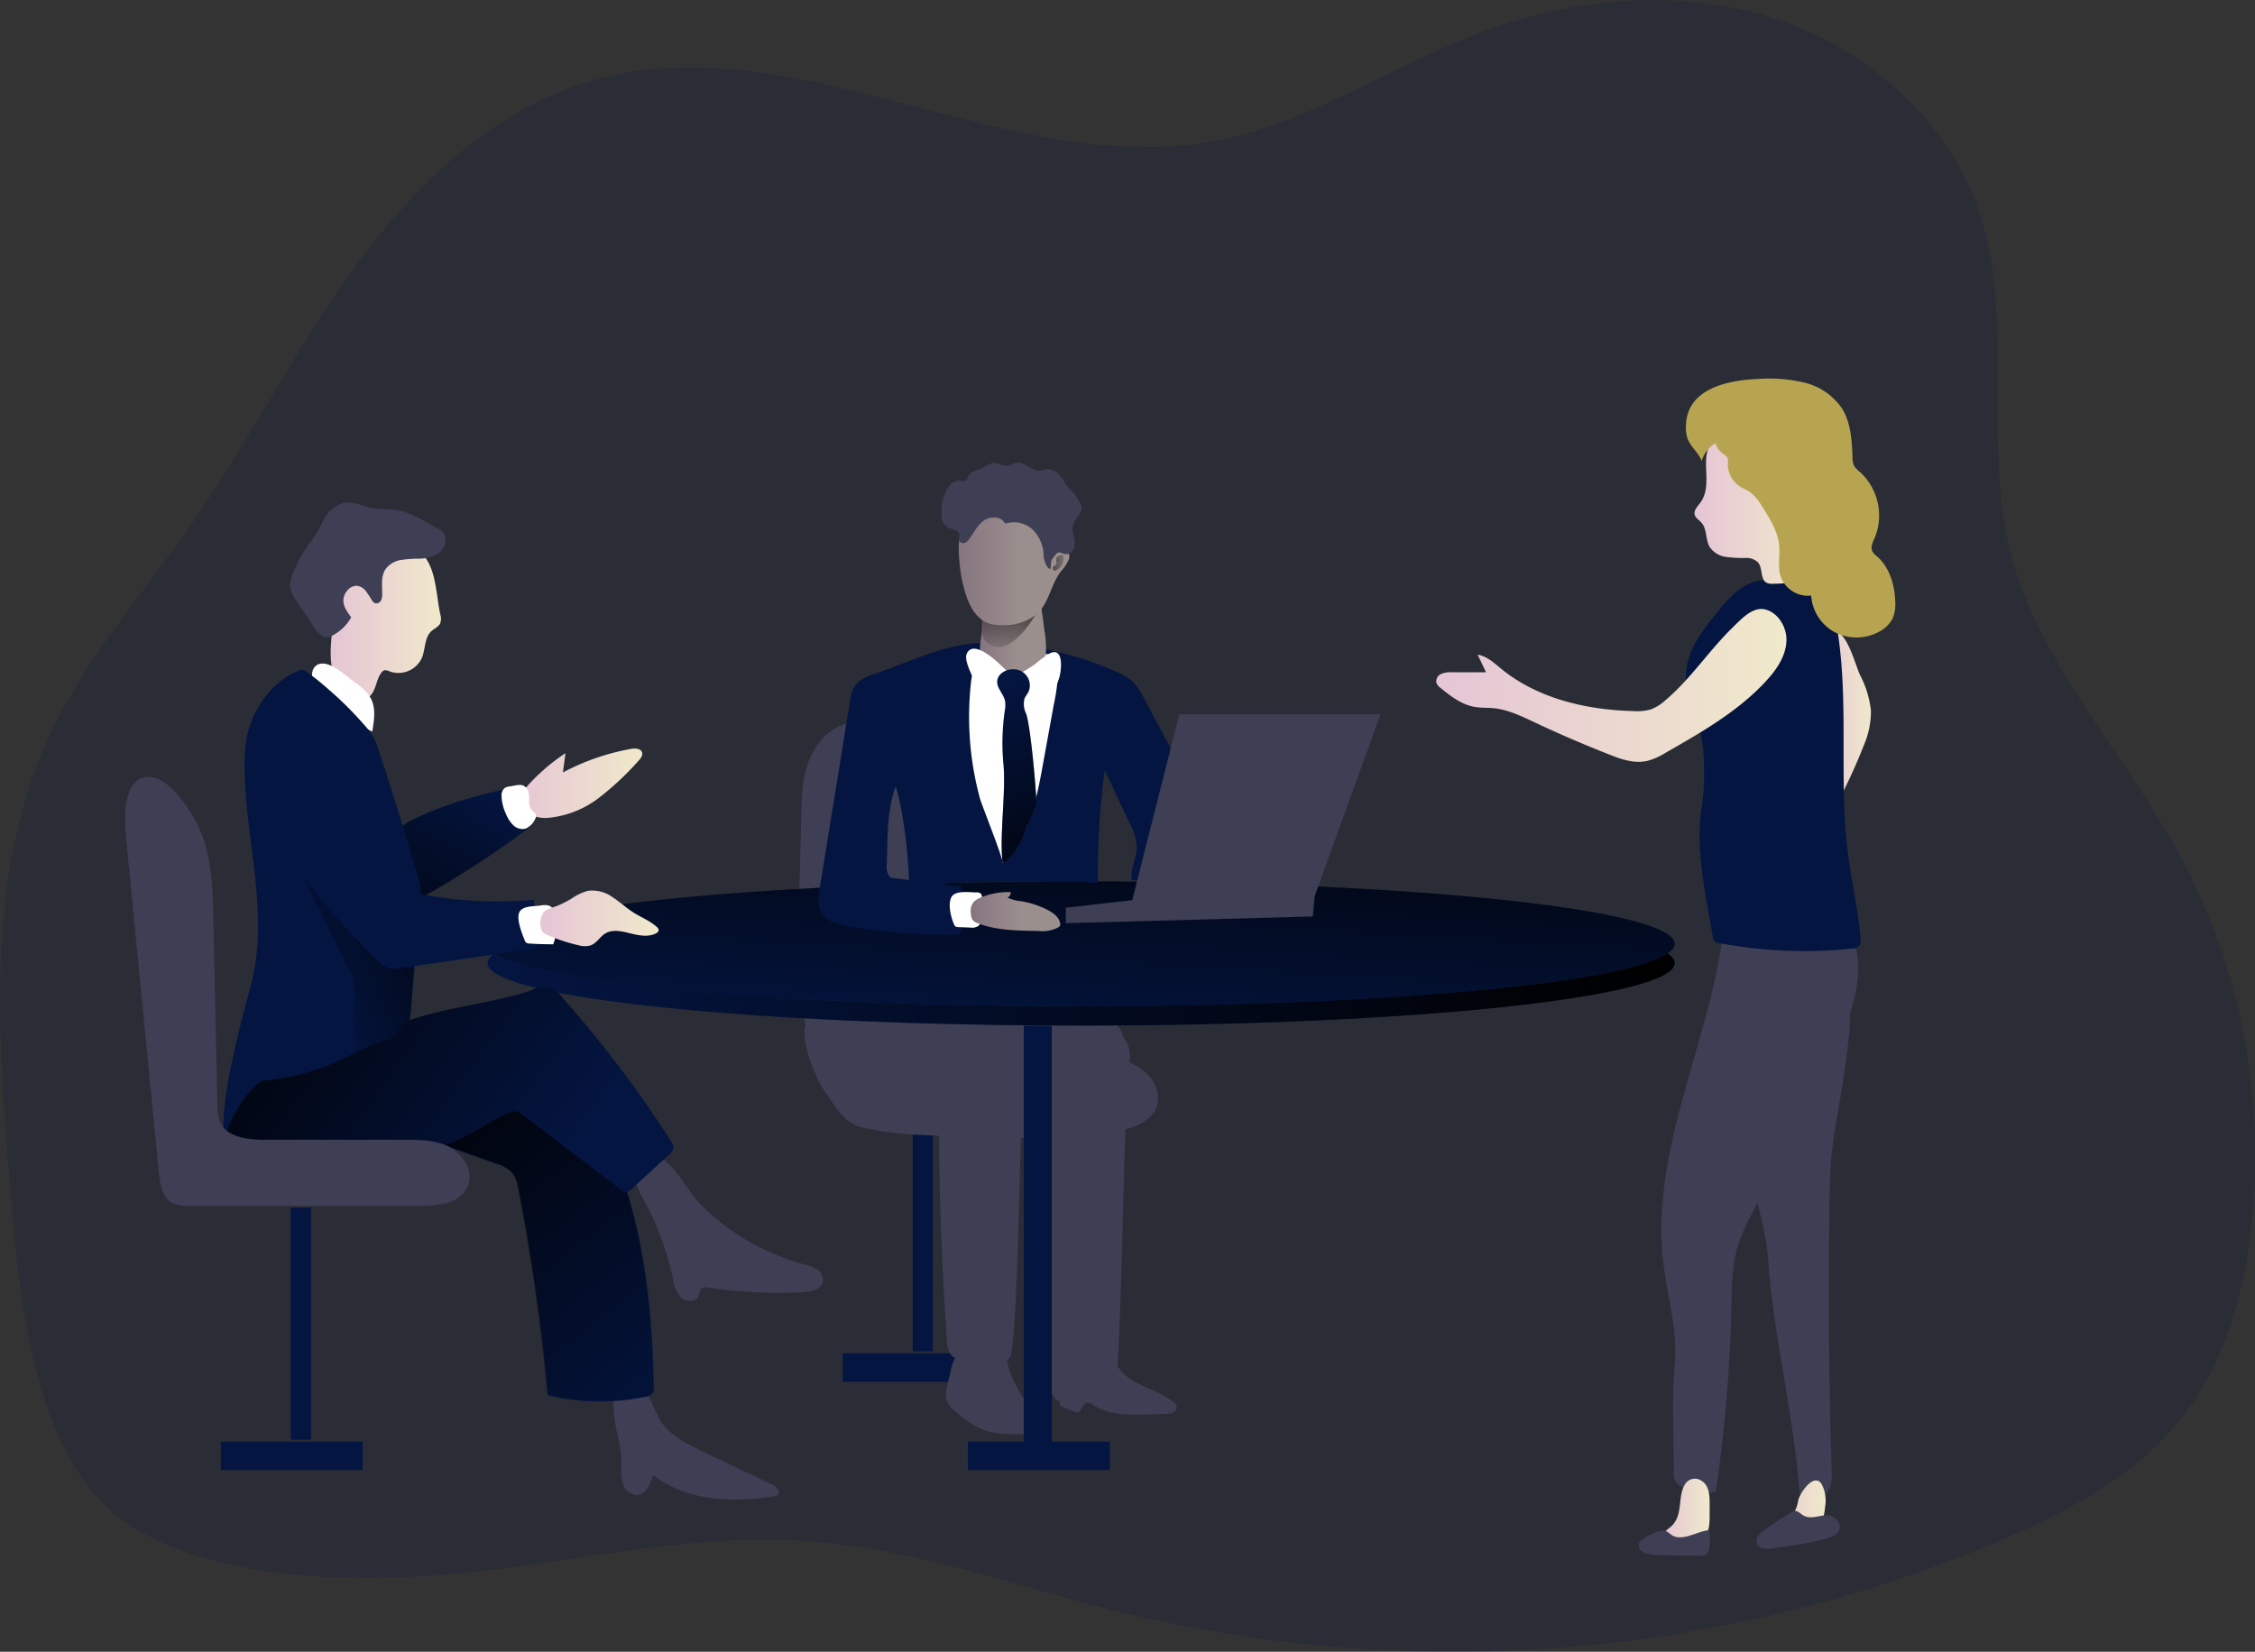 <svg id="Layer_1" data-name="Layer 1" xmlns="http://www.w3.org/2000/svg" xmlns:xlink="http://www.w3.org/1999/xlink" viewBox="0 0 444.79 325.9"><rect x="0" y="0" width="444.79" height="325.9" fill="#333333" stroke="none"/><defs><linearGradient id="linear-gradient" x1="106.51" y1="172.67" x2="82.64" y2="215.36" gradientUnits="userSpaceOnUse"><stop offset="0" stop-opacity="0"/><stop offset="0.99"/></linearGradient><linearGradient id="linear-gradient-2" x1="148.81" y1="300.09" x2="88.22" y2="222.29" xlink:href="#linear-gradient"/><linearGradient id="linear-gradient-3" x1="337.86" y1="316.62" x2="347.07" y2="316.62" gradientUnits="userSpaceOnUse"><stop offset="0" stop-color="#e5c5d5"/><stop offset="0.42" stop-color="#ead4d1"/><stop offset="1" stop-color="#f0e9cb"/></linearGradient><linearGradient id="linear-gradient-4" x1="358.58" y1="315.82" x2="369.94" y2="315.82" xlink:href="#linear-gradient-3"/><linearGradient id="linear-gradient-5" x1="106.05" y1="213.39" x2="340.19" y2="213.39" xlink:href="#linear-gradient"/><linearGradient id="linear-gradient-6" x1="221.83" y1="226.26" x2="225.5" y2="164.28" xlink:href="#linear-gradient"/><linearGradient id="linear-gradient-7" x1="369.13" y1="160.88" x2="378.93" y2="160.88" xlink:href="#linear-gradient-3"/><linearGradient id="linear-gradient-8" x1="75.07" y1="140.95" x2="96.86" y2="140.95" xlink:href="#linear-gradient-3"/><linearGradient id="linear-gradient-9" x1="66.49" y1="205.49" x2="105.74" y2="187.82" xlink:href="#linear-gradient"/><linearGradient id="linear-gradient-10" x1="116.53" y1="199.34" x2="139.8" y2="199.34" xlink:href="#linear-gradient-3"/><linearGradient id="linear-gradient-11" x1="118.39" y1="250.99" x2="49.86" y2="201.3" xlink:href="#linear-gradient"/><linearGradient id="linear-gradient-12" x1="111.04" y1="172.69" x2="136.6" y2="172.69" xlink:href="#linear-gradient-3"/><linearGradient id="linear-gradient-13" x1="203.17" y1="144.07" x2="216.2" y2="144.07" gradientUnits="userSpaceOnUse"><stop offset="0" stop-color="#867580"/><stop offset="0.57" stop-color="#9b8f8e"/></linearGradient><linearGradient id="linear-gradient-14" x1="206.78" y1="148.73" x2="211.6" y2="129.3" xlink:href="#linear-gradient"/><linearGradient id="linear-gradient-15" x1="199" y1="129.02" x2="220.77" y2="129.02" xlink:href="#linear-gradient-13"/><linearGradient id="linear-gradient-16" x1="203.88" y1="154.66" x2="222.02" y2="199.88" xlink:href="#linear-gradient"/><linearGradient id="linear-gradient-17" x1="201.36" y1="198.01" x2="219" y2="198.01" xlink:href="#linear-gradient-13"/><linearGradient id="linear-gradient-18" x1="344.12" y1="118.52" x2="366.27" y2="118.52" xlink:href="#linear-gradient-3"/><linearGradient id="linear-gradient-19" x1="293.13" y1="153.44" x2="362.23" y2="153.44" xlink:href="#linear-gradient-3"/><linearGradient id="linear-gradient-20" x1="221.22" y1="129.45" x2="213.64" y2="128.88" xlink:href="#linear-gradient"/></defs><title>Team Meeting 2</title><path d="M11.77,251c-2.45-29.63-4.65-60.83,7.91-87.77,7.11-15.25,18.49-28,28.08-41.83C59.3,104.79,68.35,86.52,80.33,70.2s27.66-31,47.18-36.35c40.08-11,81.94,20,122.72,12,18.08-3.55,33.77-14.42,51-21,18.27-7,38.82-9.1,57.53-3.37s35.21,19.87,41.48,38.4c7.16,21.14.75,44.72,6,66.41,5.33,22.15,22,39.55,33,59.5a126.06,126.06,0,0,1,14.7,74.9c-1.55,13.2-5.38,26.5-13.57,37-8.93,11.43-22.23,18.55-35.56,24.27A276.71,276.71,0,0,1,230.83,336.2c-20.66-5.1-40.92-12.62-62.15-14-21.41-1.41-42.66,3.51-64,5.94C84.06,330.5,53.51,330.9,35.33,319,15.75,306.11,13.49,271.66,11.77,251Z" transform="translate(-9.88 -18.16)" fill="#041541" opacity="0.18" style="isolation:isolate"/><path d="M112.73,173.21a1.83,1.83,0,0,1,1.44.14,1.74,1.74,0,0,1,.52,1,19.38,19.38,0,0,1,.61,4.28,3.86,3.86,0,0,1-.28,1.85,4.27,4.27,0,0,1-1.43,1.47,194.78,194.78,0,0,1-22.54,14.35c-.33.18-3.33-10-3.38-11-.16-2.68.69-3.89,3-5.1C97.28,176.78,105.49,174.6,112.73,173.21Z" transform="translate(-9.88 -18.16)" fill="#041541"/><path d="M112.73,173.29a1.79,1.79,0,0,1,1.44.14,1.74,1.74,0,0,1,.52,1,19.38,19.38,0,0,1,.61,4.28,3.88,3.88,0,0,1-.28,1.85,4.25,4.25,0,0,1-1.43,1.46,193.52,193.52,0,0,1-22.54,14.36c-.33.18-3.33-10-3.38-11-.16-2.68.69-3.89,3-5.1C97.28,176.85,105.49,174.68,112.73,173.29Z" transform="translate(-9.88 -18.16)" fill="url(#linear-gradient)"/><path d="M168.38,267.59a8,8,0,0,1,2.65,1,2.53,2.53,0,0,1,1.18,2.42c-.3,1.55-2.27,2-3.84,2.09a91,91,0,0,1-18.66-.89c-.57-.09-1.26-.14-1.62.31s-.24.8-.37,1.2c-.43,1.35-2.48,1.43-3.52.47a7,7,0,0,1-1.61-3.83A56.05,56.05,0,0,0,136.91,255a15,15,0,0,1-1.6-3.57c-.84-3.49,2.77-6.4,5.79-4.16,2.71,2,4.54,6.11,7,8.56A45.89,45.89,0,0,0,168.38,267.59Z" transform="translate(-9.88 -18.16)" fill="#3e3e54"/><path d="M132.47,306.78a11.45,11.45,0,0,0,.22,4,3.1,3.1,0,0,0,2.92,2.33c1.78-.16,2.62-2.24,3.08-4,6.41,5.23,15.53,5.57,23.71,4.29a1.44,1.44,0,0,0,1-.42c.53-.67-.39-1.53-1.16-1.9l-13.45-6.39c-3.17-1.51-6.47-3.13-8.51-6-1.51-2.11-4.4-12.8-8.37-7C129.26,295.56,132.62,302.58,132.47,306.78Z" transform="translate(-9.88 -18.16)" fill="#3e3e54"/><path d="M87.48,240.58l20.32,7.23a6.93,6.93,0,0,1,3.32,1.94,7,7,0,0,1,1.1,3,392.71,392.71,0,0,1,5.71,40.69,43.22,43.22,0,0,0,19.3.3,2.06,2.06,0,0,0,1.46-.8,2,2,0,0,0,.16-1c-.26-15.78-2-31.76-8-46.38a16.7,16.7,0,0,0-4.08-6.54c-2-1.72-4.57-2.5-7-3.49-4-1.66-7.93-4-12.29-4.37-6.42-.5-12.34,3.52-16.87,8.1C89.69,239.18,88.29,240.14,87.48,240.58Z" transform="translate(-9.88 -18.16)" fill="#041541"/><path d="M87.32,240.43l20.32,7.22a7,7,0,0,1,3.32,1.94,6.8,6.8,0,0,1,1.1,3,395.27,395.27,0,0,1,5.72,40.68,43.18,43.18,0,0,0,19.29.31,2,2,0,0,0,1.46-.8,2.16,2.16,0,0,0,.17-1c-.26-15.77-2.06-31.76-8-46.37a16.58,16.58,0,0,0-4.09-6.55c-2-1.71-4.56-2.49-7-3.48-4-1.66-7.93-4-12.29-4.37-6.42-.51-12.34,3.52-16.87,8.1C89.53,239,88.14,240,87.32,240.43Z" transform="translate(-9.88 -18.16)" fill="url(#linear-gradient-2)"/><rect x="57.36" y="238.26" width="3.97" height="45.8" fill="#041541"/><rect x="43.56" y="284.44" width="27.99" height="5.6" fill="#041541"/><rect x="180.04" y="220.83" width="3.97" height="45.8" fill="#041541"/><rect x="166.23" y="267.01" width="27.99" height="5.6" fill="#041541"/><path d="M177.77,221.34a19.34,19.34,0,0,0-1.11,3.35,3,3,0,0,0,1.2,3.09,2.84,2.84,0,0,0,1.14.3,3.87,3.87,0,0,0,3.06-1.25,6.91,6.91,0,0,0,1.4-3.36,30.64,30.64,0,0,0,.43-8.81c-.22-2.29-2.54-5-4.37-2.41C177.9,214.58,178.68,218.67,177.77,221.34Z" transform="translate(-9.88 -18.16)" fill="#3e3e54"/><path d="M169.44,219.26c-2.58,2.34,1.17,11.57,3.21,14.39s3.64,6,7,6.89a64.06,64.06,0,0,0,12.6,1.57c9.13.5,18.29.76,27.43.39a57.76,57.76,0,0,0,12-1.45c2.54-.65,5.26-1.83,6.26-4.25.93-2.25,0-4.93-1.69-6.66a14.79,14.79,0,0,0-6.36-3.41c-8.33-2.59-17.14-2.78-25.8-2.92-4.26-.06-8.57,0-12.82-.45-2.69-.27-5.29-.88-8-.69C179.68,222.93,172.25,216.73,169.44,219.26Z" transform="translate(-9.88 -18.16)" fill="#3e3e54"/><path d="M185.82,234.89c3.34,2.22,7.36,2.19,11.19,2.12l21.92-.45c2.51-.05,5.1-.12,7.4-1.33,3.88-2,6.3-7.63,5.07-12.46a5,5,0,0,0-1.65-2.86,4.67,4.67,0,0,0-3.05-.53c-11.37.64-25.85-3.3-37.22-2.66-2.66.15-6.59,3.69-8.48,6.84C178.79,227.25,183.3,233.22,185.82,234.89Z" transform="translate(-9.88 -18.16)" fill="#3e3e54"/><path d="M196.65,282.6c.09,1.34.34,2.9,1.58,3.51a4.24,4.24,0,0,0,1.77.3l7.54.23a1.94,1.94,0,0,0,1.24-.25,1.71,1.71,0,0,0,.54-1.12c1.68-8.9,1.61-52.13,3-63.15.65-5.38-4.29-7.13-10.75-8.18-5.58-.91-6.84,2.79-6.73,7.29.35,13.23.11,26.45.66,39.68Q195.89,271.76,196.65,282.6Z" transform="translate(-9.88 -18.16)" fill="#3e3e54"/><path d="M217,290.86c.1,1.39.34,3,1.59,3.67a4.07,4.07,0,0,0,1.77.32l7.53.23a1.84,1.84,0,0,0,1.25-.25,1.87,1.87,0,0,0,.53-1.17c1.69-9.33,1.62-54.62,3-66.16.65-5.64-4.29-7.48-10.74-8.58-5.59-.95-6.85,2.93-6.73,7.64.35,13.86.11,27.71.65,41.57Q216.25,279.5,217,290.86Z" transform="translate(-9.88 -18.16)" fill="#3e3e54"/><path d="M350.18,198c-1.67,23.52-15,45.87-12.23,69.29.78,6.69,2.89,13.32,2.28,20-.65,7.06-.2,14.18-.2,21.27a3.86,3.86,0,0,0,.29,1.82,3.29,3.29,0,0,0,1.37,1.21,9.49,9.49,0,0,0,6.61.89A289.54,289.54,0,0,0,351.39,276c.08-3.87.09-7.8,1.14-11.52a41.83,41.83,0,0,1,3.21-7.48q5-9.79,9.9-19.63l3.25-6.47c1-2,2-4,3-6,2.41-5.06,4.6-10.42,4.52-16-.06-3.92-1.48-8.09-4.72-10.29-2.34-1.59-5.28-2-8.1-2.09C359.61,196.32,354.11,197.51,350.18,198Z" transform="translate(-9.88 -18.16)" fill="#3e3e54"/><path d="M373.85,228.32c-.62,5.52-1.94,10.94-2.56,16.46-.44,4-.52,8-.57,12q-.36,26,.47,52c0,1.29,0,2.72-.81,3.69-1.3,1.47-3.66,1-5.53.44-1-14.68-5.25-31.65-6.22-46.32-.56-8.35-4.55-16.74-4.29-25.1.26-8,8-13.74,11.05-21.15.92-2.25,4.51-10,8.11-6.69C376,216,374.2,225.21,373.85,228.32Z" transform="translate(-9.88 -18.16)" fill="#3e3e54"/><path d="M339.51,319.32c-.67.6-1.63,1.12-1.65,2a2.22,2.22,0,0,0,.37,1.1,1.58,1.58,0,0,0,.8.86,1.56,1.56,0,0,0,.8,0l4-.88a5.22,5.22,0,0,0,1.85-.68c1.29-.92,1.41-2.75,1.42-4.33v-2.46c0-1.62-.05-3.72-1.65-4.64a2.29,2.29,0,0,0-3.15.62C340.66,313.42,342,317.05,339.51,319.32Z" transform="translate(-9.88 -18.16)" fill="url(#linear-gradient-3)"/><path d="M334,321.76a2,2,0,0,0-.86,1,1.42,1.42,0,0,0,.55,1.43,3.3,3.3,0,0,0,1.49.59,20.7,20.7,0,0,0,3.52.25l6.38.08a2.1,2.1,0,0,0,1.42-.32,2,2,0,0,0,.55-1.29,13,13,0,0,0,.08-2.86.63.63,0,0,0-.19-.46.54.54,0,0,0-.45-.05c-2.06.35-5.1,2.26-7,.81-.65-.5-1-.87-1.91-.74A9.13,9.13,0,0,0,334,321.76Z" transform="translate(-9.88 -18.16)" fill="#3e3e54"/><path d="M359.26,319.57c-.36.21-.73.56-.67,1s.7.7,1.22.75a19.15,19.15,0,0,0,5.85-.29,5.7,5.7,0,0,0,2.28-.87c1.39-1,1.76-2.92,1.92-4.64a7,7,0,0,0-.7-4.6c-1.5-2.24-4.2,1.74-4.58,3.21a6.86,6.86,0,0,1-1.6,3.57C361.94,318.65,360.45,318.86,359.26,319.57Z" transform="translate(-9.88 -18.16)" fill="url(#linear-gradient-4)"/><path d="M365.43,317.07c-.45-.29-.84-.75-1.38-.78a1.86,1.86,0,0,0-1.09.39c-1.7,1-3.37,2.15-5,3.31a4.56,4.56,0,0,0-1.3,1.21,1.64,1.64,0,0,0-.15,1.69,1.71,1.71,0,0,0,1,.72,5.39,5.39,0,0,0,2.43,0c3.68-.61,7.95-1,11.43-2.36,2.61-1,1.25-4.08-1.18-4.11C368.58,317.11,367,318.07,365.43,317.07Z" transform="translate(-9.88 -18.16)" fill="#3e3e54"/><path d="M168,176.11l-.47,18.82c-.26,10.17-.48,20.65,2.43,30.14a12.13,12.13,0,0,0,2.91,5.5,8.4,8.4,0,0,0,5.43,1.8c5,.29,10.42-.59,14-4.91,3.17-3.77,4.36-9.45,4.89-14.89a170.71,170.71,0,0,0,.17-22.62c-.24-6.63-.6-13.71-3.78-19a28.33,28.33,0,0,0-5.37-6.12C179,156.23,168.4,161.46,168,176.11Z" transform="translate(-9.88 -18.16)" fill="#3e3e54"/><ellipse cx="213.25" cy="186.22" rx="117.07" ry="12.31" fill="#041541"/><path d="M340.19,208.19c0,6.8-52.41,12.31-117.07,12.31S106.05,215,106.05,208.19c0-.65.48-1.29,1.4-1.91,8.71,5.9,57.18,10.41,115.67,10.41s107-4.51,115.68-10.41C339.72,206.9,340.19,207.54,340.19,208.19Z" transform="translate(-9.88 -18.16)" fill="#041541"/><path d="M340.19,208.19c0,6.8-52.41,12.31-117.07,12.31S106.05,215,106.05,208.19c0-.65.48-1.29,1.4-1.91,8.71,5.9,57.18,10.41,115.67,10.41s107-4.51,115.68-10.41C339.72,206.9,340.19,207.54,340.19,208.19Z" transform="translate(-9.88 -18.16)" fill="url(#linear-gradient-5)"/><path d="M338.8,206.28c-8.71,5.9-57.19,10.41-115.68,10.41s-107-4.51-115.67-10.41c8.71-5.89,57.18-10.4,115.67-10.4S330.09,200.39,338.8,206.28Z" transform="translate(-9.88 -18.16)" fill="#041541"/><path d="M340.19,204.38c0,.65-.47,1.28-1.39,1.9-8.71,5.9-57.19,10.41-115.68,10.41s-107-4.51-115.67-10.41c-.92-.62-1.4-1.25-1.4-1.9,0-6.8,52.42-12.32,117.07-12.32S340.19,197.58,340.19,204.38Z" transform="translate(-9.88 -18.16)" fill="url(#linear-gradient-6)"/><path d="M376.73,151.28a19.87,19.87,0,0,1,2.19,7.1,17,17,0,0,1-1.35,6.68A114.22,114.22,0,0,1,371,179c.62-1.17-.34-5-.43-6.33q-.21-3.31-.39-6.64-.37-6.8-.63-13.61c-.08-2.15-1.48-8.79,1.75-9.65C374,142.05,375.78,149.18,376.73,151.28Z" transform="translate(-9.88 -18.16)" fill="url(#linear-gradient-7)"/><path d="M345.61,176.79a39.26,39.26,0,0,0,.37-7.19,33.47,33.47,0,0,0-.54-6.17c-.87-4.14-3.18-8-3-12.26.16-4.72,3.31-8.74,6.32-12.39a26.13,26.13,0,0,1,3.94-4.13,8.83,8.83,0,0,1,5.24-2c3.48,0,7.23-1.08,10.06.95s3.82,5.78,4.36,9.25c2.22,14.37.21,29.12,2,43.55.69,5.59,2,11.1,2.49,16.71a2.15,2.15,0,0,1-.37,1.78,2.09,2.09,0,0,1-1.29.43,91.12,91.12,0,0,1-26.27-1.1,1.56,1.56,0,0,1-.89-.38,1.59,1.59,0,0,1-.3-.81C346.27,194.47,344.17,185.31,345.61,176.79Z" transform="translate(-9.88 -18.16)" fill="#041541"/><path d="M96.71,139.32a2.86,2.86,0,0,1,0,1.83c-.33.69-1.14,1-1.71,1.51-1.42,1.27-1.18,3.53-1.9,5.29a5.08,5.08,0,0,1-6.36,2.68,1.86,1.86,0,0,0-1-.23,1.27,1.27,0,0,0-.67.52c-1,1.36-1,3.4-2.2,4.56a3.42,3.42,0,0,1-3.62.47,5.94,5.94,0,0,1-2.7-2.66c-2-3.52-1.49-7.83-1-11.82s1-7.76,2.5-11.34a7.4,7.4,0,0,1,1.9-2.9c1.42-1.2,3.4-1.39,5.25-1.5a16.9,16.9,0,0,1,5.36.27C96,127.44,95.71,134.76,96.71,139.32Z" transform="translate(-9.88 -18.16)" fill="url(#linear-gradient-8)"/><path d="M96.43,122.52a2.57,2.57,0,0,1,1.34,2,3.31,3.31,0,0,1-1.72,3,7.49,7.49,0,0,1-3.52.87,23.2,23.2,0,0,0-3.64.27,4.62,4.62,0,0,0-3,1.85c-.88,1.37-.63,3.15-.62,4.78a2.61,2.61,0,0,1-.26,1.36,1,1,0,0,1-1.19.51,1.49,1.49,0,0,1-.58-.56A19.11,19.11,0,0,0,82,134.73a2.51,2.51,0,0,0-1.88-1,2.42,2.42,0,0,0-1.72.93,3.09,3.09,0,0,0-.77,1.64c-.17,1.34.7,2.58,1.52,3.65a8.74,8.74,0,0,1-3.64,3.56,2.63,2.63,0,0,1-1.41.39c-.87-.08-1.48-.88-2-1.6l-3.68-5.42A6.39,6.39,0,0,1,67.13,134a6.49,6.49,0,0,1,.78-3.22,21.62,21.62,0,0,1,3.19-5.64,28.35,28.35,0,0,0,2.64-4.45,6.32,6.32,0,0,1,3.93-3.32c1.82-.35,3.61.63,5.43,1s3.77.16,5.62.52C91.19,119.41,94.2,121.36,96.43,122.52Z" transform="translate(-9.88 -18.16)" fill="#3e3e54"/><path d="M80,152.9a9.09,9.09,0,0,1,3,3c1.06,2,.69,4.4.29,6.61a35.5,35.5,0,0,1-11.26-9.3c-1.14-1.51-.71-4.27,1.67-4.12C75.78,149.2,78.44,151.79,80,152.9Z" transform="translate(-9.88 -18.16)" fill="#fff"/><path d="M81.68,161.13A15.12,15.12,0,0,1,83.76,164c.8,1.53,8.83,27.4,9.06,29a19.25,19.25,0,0,1-.06,4.55L90.5,222a2.31,2.31,0,0,1-.36,1.25,2.25,2.25,0,0,1-1,.61l-16.07,6a41.24,41.24,0,0,1-7.35,2.23,12.48,12.48,0,0,0-5.35,2.23c-2.76,2-3.65,8.07-6.05,8.11-1.83-5.2,4.09-26.32,5.11-30.19,3.6-13.73-1.11-28.14-1.31-42.34a28.74,28.74,0,0,1,.6-7c1.14-4.86,4.69-10,9.37-12.11,1.54-.68,1.33-.76,2.93.4,1.26.93,2.49,1.94,3.68,3A69.79,69.79,0,0,1,81.68,161.13Z" transform="translate(-9.88 -18.16)" fill="#041541"/><path d="M65.12,182l14.57,29.5L80,227.72s10.25-3.29,10.75-8.3.95-15.8.95-15.8L68.79,176Z" transform="translate(-9.88 -18.16)" fill="url(#linear-gradient-9)"/><path d="M64,164.19a82.81,82.81,0,0,0-1,14.07,12.56,12.56,0,0,0,.36,3.23,12.88,12.88,0,0,0,2,3.72,157.37,157.37,0,0,0,19,22.5,5,5,0,0,0,2.26,1.52,5.07,5.07,0,0,0,1.86,0l25.61-3.74a1.6,1.6,0,0,0,1.75-2.05l-.65-7.76a80.73,80.73,0,0,1-24.56-1.55,5.46,5.46,0,0,1-2.46-1A5.61,5.61,0,0,1,86.9,191c-3.62-8.45-7.19-16.91-10.84-25.34-1-2.4-2.11-5.19-5-5.82C67.77,159.08,64.57,160.8,64,164.19Z" transform="translate(-9.88 -18.16)" fill="#041541"/><path d="M116.4,196.83c.86-.15,1.93-.21,2.42.51a2.27,2.27,0,0,1,.29,1c.13,1,.23,2.08.29,3.13a5.59,5.59,0,0,1-.41,3c-1.56,0-3.13-.05-4.69-.15a1.24,1.24,0,0,1-.63-.17,1.28,1.28,0,0,1-.31-.5c-.51-1.32-1.61-4-1.09-5.4S115.25,197,116.4,196.83Z" transform="translate(-9.88 -18.16)" fill="#fff"/><path d="M122.58,195.48a10.58,10.58,0,0,1,3.23-1.55,6.81,6.81,0,0,1,4.9,1.25c1.45.94,2.71,2.14,4.18,3.06s3.24,1.62,4.56,2.83a.88.88,0,0,1,.35.58c0,.32-.28.55-.57.69-1.69.83-3.7.3-5.53-.15-1.47-.36-3.11-.64-4.4.13-1.1.65-1.75,2-3,2.39a4.37,4.37,0,0,1-2.35-.06,34.21,34.21,0,0,1-6.08-2,2.5,2.5,0,0,1-.81-.5c-1-1-.7-3.65.51-4.4a12.31,12.31,0,0,1,2-.78A22.27,22.27,0,0,0,122.58,195.48Z" transform="translate(-9.88 -18.16)" fill="url(#linear-gradient-10)"/><path d="M114.72,213.56a4.36,4.36,0,0,1,6,1.34,223.74,223.74,0,0,1,21.64,28.63,2.07,2.07,0,0,1,.38.86,2.15,2.15,0,0,1-1,1.68l-7.18,6.6a2,2,0,0,1-1.25.67,2,2,0,0,1-1.07-.51l-19.12-14.62a3.09,3.09,0,0,0-1.64-.8,2.9,2.9,0,0,0-1.25.32c-3.27,1.43-6.2,3.54-9.44,5.06-7.15,3.35-15.33,3.6-23.23,3.46-7.75-.14-15.63-.63-22.87-3.38-1.48-.56,4.48-11.27,7.34-11.53a45.94,45.94,0,0,0,14-3.58c3.45-1.5,6.74-3.5,10.39-4.51,2.31-.64,2.11-3,4.38-3.83C98,216.89,107.48,216,114.72,213.56Z" transform="translate(-9.88 -18.16)" fill="#041541"/><path d="M114.72,213.56a4.36,4.36,0,0,1,6,1.34,223.74,223.74,0,0,1,21.64,28.63,2.07,2.07,0,0,1,.38.86,2.15,2.15,0,0,1-1,1.68l-7.18,6.6a2,2,0,0,1-1.25.67,2,2,0,0,1-1.07-.51l-19.12-14.62a3.09,3.09,0,0,0-1.64-.8,2.9,2.9,0,0,0-1.25.32c-3.27,1.43-6.2,3.54-9.44,5.06-7.15,3.35-15.33,3.6-23.23,3.46-7.75-.14-15.63-.63-22.87-3.38-1.48-.56,4.48-11.27,7.34-11.53a45.94,45.94,0,0,0,14-3.58c3.45-1.5,6.74-3.5,10.39-4.51,2.31-.64,2.11-3,4.38-3.83C98,216.89,107.48,216,114.72,213.56Z" transform="translate(-9.88 -18.16)" fill="url(#linear-gradient-11)"/><path d="M49.77,183c1.94,5.34,2.09,11.14,2.21,16.82l.78,36.48a8.59,8.59,0,0,0,.45,3.08c1.27,3.17,5.47,3.66,8.88,3.66h27.5c3.12,0,6.4,0,9.13,1.54s4.67,5,3.36,7.81c-1.48,3.23-5.8,3.69-9.35,3.69l-45.37,0a7.14,7.14,0,0,1-3.53-.61c-2-1.1-2.39-3.68-2.61-5.92l-6.41-65.35c-.36-3.71-1-12.2,4-12.75C43.55,171,48.52,179.57,49.77,183Z" transform="translate(-9.88 -18.16)" fill="#3e3e54"/><path d="M111,176.88a38.89,38.89,0,0,1,10.42-10.12l-.51,3.81a45.61,45.61,0,0,1,13.42-4.65c.82-.14,1.9-.12,2.18.66.22.62-.27,1.24-.72,1.72a57.56,57.56,0,0,1-7.78,7.28,19.4,19.4,0,0,1-9.78,3.92,6.5,6.5,0,0,1-3.89-.73,3.12,3.12,0,0,1-1.47-3.43" transform="translate(-9.88 -18.16)" fill="url(#linear-gradient-12)"/><path d="M182.12,151.23a7.5,7.5,0,0,0-3.18,1.68,7,7,0,0,0-1.43,3.78l-5.94,36.69c-.27,1.67-.51,3.49.4,4.94,1.08,1.73,3.39,2.29,5.48,2.64a114.61,114.61,0,0,0,20.77,1.6,1.59,1.59,0,0,0,1-.25,1.46,1.46,0,0,0,.39-1,30.25,30.25,0,0,0-.17-8.23l-12.87-1.62c-1.11-.14-1.06,0-1.56-.95a3.06,3.06,0,0,1-.23-1.59c.22-5.18-.06-10.71,1.78-15.59,1.58,4.91,2.55,14.23,2.64,19.36,12.44-.52,24.8-.9,37.25-.34a147.53,147.53,0,0,1,1.34-22.23l4.89,10.43a10.9,10.9,0,0,1,1.42,5c-.08,2.14-1.42,4.22-.93,6.31l15.8-.51-2.13-10.87a27.69,27.69,0,0,0-3.61-10.14l-7.72-14.45a11.8,11.8,0,0,0-2.3-3.33,11.59,11.59,0,0,0-3.11-1.85A66.64,66.64,0,0,0,204.4,145C196.85,144.9,189.08,148.87,182.12,151.23Z" transform="translate(-9.88 -18.16)" fill="#041541"/><path d="M207.62,188.49c5.16-4.94,6.66-12.29,7.91-19.17l2.21-12.16a39.26,39.26,0,0,0,.91-8.76,1.31,1.31,0,0,0-.28-.88,1.48,1.48,0,0,0-1.08-.28c-5.72,0-14.88-2.18-15.84,5.17a61.62,61.62,0,0,0,1.72,23.29C203.52,177,208,188.09,207.62,188.49Z" transform="translate(-9.88 -18.16)" fill="#fff"/><path d="M203.4,144a10.21,10.21,0,0,0-.15,3.16,6,6,0,0,0,.88,2.11,6.75,6.75,0,0,0,4.41,3.37c1.64.24,3.26-.51,4.8-1.28a5,5,0,0,0,1.84-1.32,5.41,5.41,0,0,0,1-3,19.86,19.86,0,0,0-.26-4.28l-.7-5.25a1.46,1.46,0,0,0-.2-.64.79.79,0,0,0-.5-.26c-2.67-.64-6.35-1.82-9.05-.86S203.76,141.38,203.4,144Z" transform="translate(-9.88 -18.16)" fill="url(#linear-gradient-13)"/><path d="M215.2,137.57s-4.45,9-8.92,8.21-2.53-7.58-2.53-7.58Z" transform="translate(-9.88 -18.16)" fill="url(#linear-gradient-14)"/><path d="M217.12,127.91c.59-.89,1.49-1.9,2.55-1.63a1.79,1.79,0,0,1,1,2.34,9.2,9.2,0,0,1-1.6,2.36c-1.92,2.56-2.26,6.09-4.63,8.28a10.09,10.09,0,0,1-6.71,2.24,8,8,0,0,1-2.85-.35c-2.16-.76-3.46-2.86-4.23-4.92a28.13,28.13,0,0,1-1.54-7.48,17.1,17.1,0,0,1,.52-6.76,7.94,7.94,0,0,1,4.48-5c3.45-1.33,7.55.57,9.69,3.48s2.77,6.57,3.21,10.11" transform="translate(-9.88 -18.16)" fill="url(#linear-gradient-15)"/><path d="M199.13,123.79c0,.39-.21.79,0,1.14a.86.86,0,0,0,1.06.33,2.11,2.11,0,0,0,.9-.8c.88-1.2,1.53-2.6,2.73-3.51s3.26-1,4.08.18a.7.7,0,0,0,.21.24.67.67,0,0,0,.46,0,5.43,5.43,0,0,1,5.25,1.54,7.5,7.5,0,0,1,1.92,5.09c0,.56.7,2.53,1.26,2.36.16-.05.21-1.66.32-1.78.39-.44.41-.58.8-1a1.15,1.15,0,0,1,.45-.37c.43-.16.87.18,1.33.28a1.72,1.72,0,0,0,1.86-1.25,4.67,4.67,0,0,0-.1-2.37,4.41,4.41,0,0,1-.07-2.36c.38-1.14,1.65-2,1.61-3.17a2.63,2.63,0,0,0-.31-1,9.36,9.36,0,0,0-2.65-3.32,8.7,8.7,0,0,0-1.51-2.28,3.18,3.18,0,0,0-2.53-1c-.42.06-.83.23-1.25.26-1.67.11-3-1.89-4.64-1.53-.53.12-1,.48-1.51.57-.95.17-1.85-.53-2.81-.51s-1.7.71-2.56,1.08-2.1.54-2.52,1.4c-.18.36-.23.83-.6,1a1.67,1.67,0,0,1-.91,0,2.55,2.55,0,0,0-2.31,1,8.8,8.8,0,0,0-1.49,5.85,2.67,2.67,0,0,0,1.38,2.43C197.69,122.6,199.07,122.72,199.13,123.79Z" transform="translate(-9.88 -18.16)" fill="#3e3e54"/><path d="M208.76,150.87a5.38,5.38,0,0,0-3.23,2.55,15.08,15.08,0,0,0-1.44,3.86c.11-.42-1-2.06-1.21-2.52-.4-.92-.75-1.86-1.09-2.8-.44-1.23-1.82-3.65-1.17-4.93C202.17,144,207.61,149.65,208.76,150.87Z" transform="translate(-9.88 -18.16)" fill="#fff"/><path d="M210.63,151.26c2.13.82,3.4,2.88,5.19,4.26a.68.68,0,0,0,.31.14.55.55,0,0,0,.33-.15,7.39,7.39,0,0,0,2.27-3.38c.48-1.29,1.14-6.32-1.67-5.12a18.69,18.69,0,0,0-2.95,2.15A32.14,32.14,0,0,1,210.63,151.26Z" transform="translate(-9.88 -18.16)" fill="#fff"/><path d="M207.8,168.81a44.33,44.33,0,0,1,.26-10.36,5.68,5.68,0,0,0,.06-2c-.28-1.35-1.59-2.44-1.55-3.81.06-1.8,2.36-2.82,4.16-2.3a3.19,3.19,0,0,1,2,4.36c-.23.43-.57.82-.76,1.27a4.24,4.24,0,0,0,.31,3c.94,2.63,2.08,16.33,2,17.46,0,.84-1.78,4.62-2.07,5.41-1.72,4.62-3.75,6.21-4.57,6.59C207,182.77,208.34,174.54,207.8,168.81Z" transform="translate(-9.88 -18.16)" fill="#041541"/><path d="M207.8,168.81a44.33,44.33,0,0,1,.26-10.36,5.68,5.68,0,0,0,.06-2c-.28-1.35-1.59-2.44-1.55-3.81.06-1.8,2.36-2.82,4.16-2.3a3.19,3.19,0,0,1,2,4.36c-.23.43-.57.82-.76,1.27a4.24,4.24,0,0,0,.31,3c.94,2.63,2.08,16.33,2,17.46,0,.84-1.78,4.62-2.07,5.41-1.72,4.62-3.75,6.21-4.57,6.59C207,182.77,208.34,174.54,207.8,168.81Z" transform="translate(-9.88 -18.16)" fill="url(#linear-gradient-16)"/><path d="M202.42,194.24a1.15,1.15,0,0,1,1,.32,1,1,0,0,1,.14.47,16.6,16.6,0,0,1-.12,4.56,2,2,0,0,1-.56,1.25,2.34,2.34,0,0,1-1.64.33l-2.36-.09a1.08,1.08,0,0,1-.5-.11.87.87,0,0,1-.33-.45c-.59-1.37-1.23-3.88-.53-5.31S201.08,194.22,202.42,194.24Z" transform="translate(-9.88 -18.16)" fill="#fff"/><path d="M209.22,194.18a1,1,0,0,1-.63,1.06,7.39,7.39,0,0,0,2.65.72,17.92,17.92,0,0,1,5.16,1.67c1.17.59,2.37,1.44,2.58,2.68a.79.79,0,0,1,0,.48,1,1,0,0,1-.31.32,6.84,6.84,0,0,1-4,.73c-4-.07-8.22-.07-12-1.54a2.25,2.25,0,0,1-.82-.48,1.72,1.72,0,0,1-.4-.89c-.33-1.58,0-2.82,1.49-3.51A13.82,13.82,0,0,1,209.22,194.18Z" transform="translate(-9.88 -18.16)" fill="url(#linear-gradient-17)"/><path d="M196.69,294.72a4.88,4.88,0,0,0,1.48,1.76,19.62,19.62,0,0,0,5.41,3.7c2.53,1,5.35,1,8.09.93,1,0,2.12-.12,2.63-.92s.08-1.83-.39-2.65c-1.86-3.25-4.33-6.29-5.16-9.91-.27-1.14-.41-2.41-1.32-3.2-2-1.71-7.06-1.09-8.7.9a8.4,8.4,0,0,0-1.38,3.58C197,290.57,196,293.06,196.69,294.72Z" transform="translate(-9.88 -18.16)" fill="#3e3e54"/><path d="M218.93,295.44c.94.45,1.9.87,2.87,1.25a1.13,1.13,0,0,0,.82.09,1.06,1.06,0,0,0,.44-.45l1.31-2c2.42,2.67,6.58,3,10.28,2.93,1.76,0,3.51-.07,5.26-.15.77,0,1.71-.2,2-.9s-.36-1.3-.93-1.72c-3.06-2.25-7.34-2.87-9.82-5.69-1-1.16-1.7-2.66-3-3.47a8,8,0,0,0-4-.82c-2.24-.06-4.74-.28-5,2.2A58.11,58.11,0,0,0,218.93,295.44Z" transform="translate(-9.88 -18.16)" fill="#3e3e54"/><polygon points="223.33 177.6 232.61 140.93 272.3 140.93 259.32 176.81 258.94 180.82 210.22 182.15 210.22 179.1 223.33 177.6" fill="#3e3e54"/><path d="M345.22,117.4c-.54.71-1.29,1.47-1.06,2.33.17.68.87,1,1.33,1.56,1.12,1.26.76,3.28,1.59,4.74a4.58,4.58,0,0,0,3.18,2,25.24,25.24,0,0,0,3.89.22,3.28,3.28,0,0,1,2.49.87c1,1.16.38,3.4,1.76,4.05a2.42,2.42,0,0,0,1.13.17A32.24,32.24,0,0,0,364,133a2.53,2.53,0,0,0,1.45-.55,2.59,2.59,0,0,0,.6-1.7,42.94,42.94,0,0,0-3.17-20.62,10.83,10.83,0,0,0-1.91-3.25,9.09,9.09,0,0,0-3.57-2.2,16.1,16.1,0,0,0-5-1,6.17,6.17,0,0,0-4.11,1C344.45,107.75,348.14,113.56,345.22,117.4Z" transform="translate(-9.88 -18.16)" fill="url(#linear-gradient-18)"/><path d="M342.42,102.4a6.72,6.72,0,0,0,.3,2.23c.58,1.67,2.2,2.82,2.8,4.49a6.35,6.35,0,0,1,2.71-3.52,4.14,4.14,0,0,0,1.56,2.12,2.38,2.38,0,0,1,.77.67,2.19,2.19,0,0,1,.13,1.22,5.26,5.26,0,0,0,2.32,4.5c.63.41,1.35.67,2,1.1a9.28,9.28,0,0,1,2.36,2.77c1.57,2.42,3.18,5,3.44,7.84.18,2-.32,4.1.27,6a5.72,5.72,0,0,0,6.05,3.85,8.86,8.86,0,0,0,4.65,7.23,9.37,9.37,0,0,0,8.65-.05,6.12,6.12,0,0,0,2.82-2.8,7.35,7.35,0,0,0,.46-3.16c-.09-3.34-1.13-6.82-3.65-9a3.3,3.3,0,0,1-.83-.88c-.45-.85,0-1.85.43-2.73a11.62,11.62,0,0,0-2.92-13,4.52,4.52,0,0,1-1.17-1.26,3.8,3.8,0,0,1-.28-1.54c-.14-3.34-.3-6.86-2.07-9.71a12.51,12.51,0,0,0-7.38-5.11,29.77,29.77,0,0,0-9.13-.73C350.56,93.18,342.43,94.85,342.42,102.4Z" transform="translate(-9.88 -18.16)" fill="#b7a451"/><path d="M338.33,156.36a9,9,0,0,1-2.78,1.75,9.66,9.66,0,0,1-3.39.35c-9.34-.22-19-2.46-26.2-8.37-1.41-1.15-2.82-2.49-4.62-2.76L303,150.8l-6.76,0a4.6,4.6,0,0,0-2.12.34,1.59,1.59,0,0,0-.91,1.77,2.32,2.32,0,0,0,.83,1c2,1.62,4.11,3.25,6.63,3.71,1.25.23,2.54.15,3.81.27,2.88.28,5.54,1.59,8.16,2.82q7.17,3.38,14.55,6.27c2.44,1,5.07,1.89,7.63,1.3a13.26,13.26,0,0,0,3.61-1.61c7-4,14.11-8.05,19.61-13.93,2.14-2.29,4.1-5,4.21-8.18.09-2.56-1.56-5.48-4.16-6.15s-5,2.16-6.81,3.91C346.74,146.83,343.22,152.25,338.33,156.36Z" transform="translate(-9.88 -18.16)" fill="url(#linear-gradient-19)"/><path d="M110.45,173.32a2.14,2.14,0,0,0-1.08.36,1.9,1.9,0,0,0-.56,1.48,9,9,0,0,0,.91,3.68,6.13,6.13,0,0,0,1.43,2.16,2.58,2.58,0,0,0,2.41.65,3.67,3.67,0,0,0,1.92-2,1,1,0,0,0,.16-.55c0-.32-.3-.54-.53-.76-1.52-1.42-.43-2.89-1.17-4.36S111.78,173.14,110.45,173.32Z" transform="translate(-9.88 -18.16)" fill="#fff"/><rect x="190.91" y="284.44" width="27.99" height="5.6" fill="#041541"/><rect x="201.95" y="202.38" width="5.51" height="85.34" fill="#041541"/><path d="M218.29,129.4a.38.38,0,0,0,0-.21,1.68,1.68,0,0,1,0-1,.84.84,0,0,1,.31-.31,1.37,1.37,0,0,1,.64-.2.38.38,0,0,1,.19,0,.34.34,0,0,1,.15.2,1.78,1.78,0,0,1,0,1.16,3,3,0,0,1-.7,1.17,1.53,1.53,0,0,1-1,.52.39.39,0,0,1-.15,0,.2.2,0,0,1-.09-.11.6.6,0,0,1,0-.69C217.85,129.76,218.18,129.66,218.29,129.4Z" transform="translate(-9.88 -18.16)" fill="url(#linear-gradient-20)"/></svg>